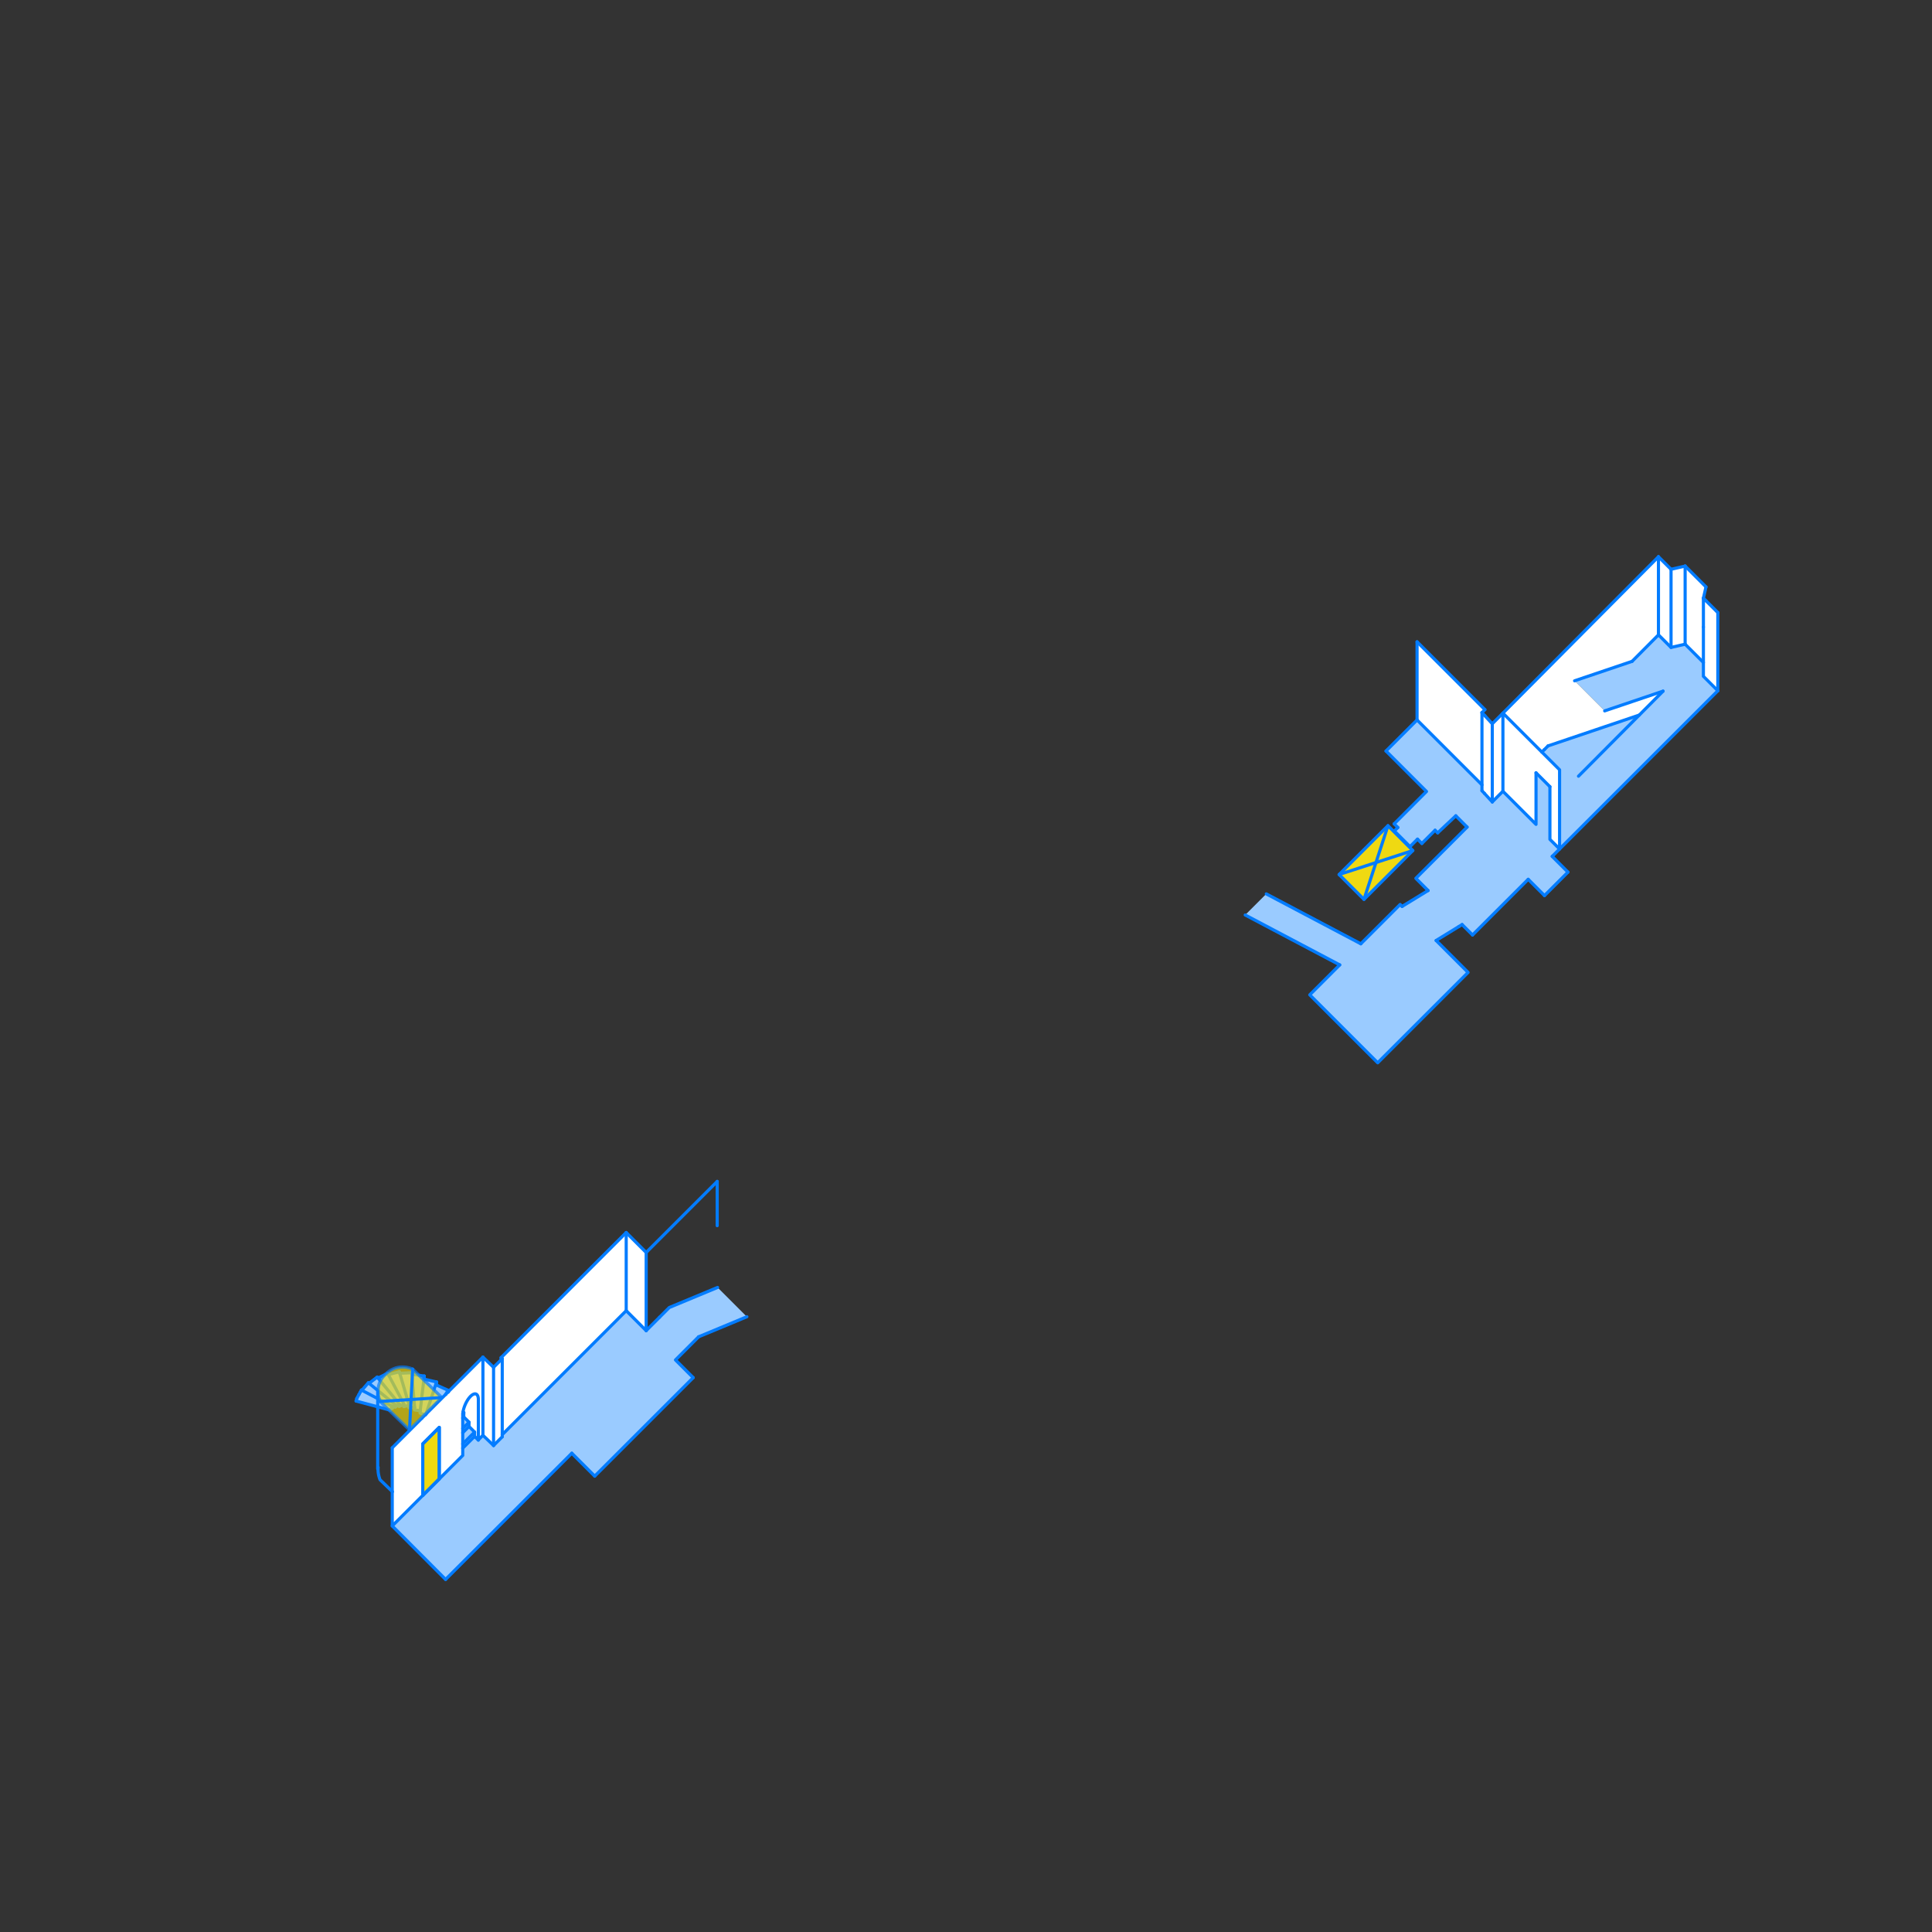 <svg id="_2" data-name="2" xmlns="http://www.w3.org/2000/svg" viewBox="0 0 4800 4800"><rect x="0" y="0" width="4800" height="4800" fill="#333333" stroke="none"/><defs><style>.cls-1{fill:#9acbff;}.cls-2{fill:#fff;}.cls-3,.cls-6{fill:#efd90f;}.cls-3,.cls-4,.cls-5,.cls-6{stroke:#037cff;stroke-linecap:round;stroke-linejoin:round;stroke-width:7.79px;}.cls-4{fill:none;}.cls-5{fill:#efd912;}.cls-6{opacity:0.68;}</style></defs><title>2</title><path class="cls-1" d="M1855.57,3271.43l-119.94,49.85-57.44,57.43,44,44.06-244.66,244.64-56.93-56.93-313.57,313.59L974.53,3791.18q37.9-37.91,75.82-75.81h0l41-41,58.29-58.28v-18l29.5-29.49,9,9,.32-.32,11.37-11.36,26.43,25.35,21.57-21.57v-5.34l308-308,49.59,49.58,33.16-33.16,24.27-24.28,120-49.84Z"/><polygon class="cls-2" points="4267.92 1522.01 4267.92 1716.16 4232.06 1680.29 4232.06 1645.88 4232.06 1557.89 4232.06 1486.15 4238.47 1492.58 4267.92 1522.01"/><polygon class="cls-1" points="4072.71 1776.55 4131.81 1717.13 3986.76 1766.17 3912.01 1691.43 4054.96 1643.09 4120.4 1577.27 4151.68 1608.55 4186.69 1600.52 4232.06 1645.88 4232.06 1680.29 4267.92 1716.16 3874.73 2109.33 3874.73 1912.5 3830.73 1868.5 3846.04 1853.2 3988.05 1805.19 4072.71 1776.55"/><polygon class="cls-2" points="4238.47 1458.16 4232.06 1486.15 4232.06 1557.89 4232.06 1645.88 4186.69 1600.52 4186.69 1406.39 4238.47 1458.16"/><polygon class="cls-2" points="4186.69 1406.39 4186.69 1600.52 4151.68 1608.55 4151.68 1414.41 4186.69 1406.39"/><polygon class="cls-2" points="4151.68 1414.41 4151.68 1608.55 4120.4 1577.27 4120.4 1383.14 4151.68 1414.41"/><polygon class="cls-2" points="4131.81 1717.13 4072.71 1776.55 3988.05 1805.19 3846.04 1853.2 3830.73 1868.5 3733.99 1771.76 4120.4 1383.14 4120.4 1577.27 4054.96 1643.09 3912.01 1691.43 3986.76 1766.17 4131.81 1717.13"/><path class="cls-1" d="M3856.4,2127.67l39.1,39.11L3837.24,2225l-40.44-40.44-138.34,138.34-25.9-25.9q-4,2.47-8,4.92-28.24,17.34-56.53,34.66l79.38,79.37L3422.9,2640.46l-168.82-168.82,74.43-74.41-234.84-124,52.4-52.41,234.84,124L3476.7,2249l1.87-1.89,4.86,4.87L3542.3,2216c1.89-1.17,3.79-2.34,5.7-3.49l-30.31-30.31L3645,2054.87l-28-28-45,42.34-6.47-6.48-32.89,32.91-10.8-10.79-4,4-14.56,14.56-38.84-38.82,8.63-8.63-8.63-8.64-.53-.54,80.36-80.36-100.6-100.59,77.13-77.13L3681.91,1950v14.57l6.22,6.72,19.4,21.06,26.43-26.43,82.26,82.24V1920l34.51,34.51v130.84l24,24Z"/><polygon class="cls-2" points="3874.73 1912.5 3874.73 2109.33 3850.73 2085.33 3850.73 1954.49 3816.22 1919.98 3816.22 2048.12 3733.96 1965.88 3733.96 1771.76 3733.99 1771.76 3830.73 1868.5 3874.73 1912.5"/><polygon class="cls-2" points="3733.96 1771.76 3733.96 1965.88 3707.53 1992.31 3707.53 1798.16 3733.96 1771.74 3733.96 1771.76"/><polygon class="cls-2" points="3707.53 1798.16 3707.53 1992.31 3688.13 1971.25 3681.91 1964.53 3681.91 1949.96 3681.91 1770.39 3689.19 1778.28 3707.53 1798.16"/><polygon class="cls-2" points="3689.19 1763.1 3681.91 1770.39 3681.91 1949.96 3520.65 1788.69 3520.65 1594.56 3689.19 1763.1"/><polygon class="cls-1" points="3510.12 2113.16 3388.76 2234.51 3418.56 2142.96 3510.12 2113.16"/><polygon class="cls-1" points="3510.12 2113.16 3418.56 2142.96 3448.36 2051.4 3510.12 2113.16"/><polygon class="cls-1" points="3448.36 2051.4 3418.56 2142.96 3327.01 2172.75 3427.82 2071.95 3448.36 2051.4"/><polygon class="cls-1" points="3418.56 2142.96 3388.76 2234.51 3327.01 2172.75 3418.56 2142.96"/><polygon class="cls-2" points="1605.4 3111.78 1605.4 3305.92 1555.81 3256.34 1555.81 3062.21 1605.4 3111.78"/><polygon class="cls-2" points="1555.81 3062.21 1555.81 3256.34 1247.81 3564.35 1247.81 3375.55 1245.15 3372.88 1555.81 3062.21"/><polygon class="cls-2" points="1247.81 3564.35 1247.81 3569.69 1226.24 3591.26 1226.24 3397.12 1245.15 3378.21 1247.81 3375.55 1247.81 3564.35"/><polygon class="cls-2" points="1226.24 3397.12 1226.24 3591.26 1199.81 3565.91 1199.81 3371.77 1226.24 3397.12"/><path class="cls-2" d="M1199.81,3371.77v194.14l-11.37,11.36v-100a26.79,26.79,0,0,0-1-7.75c-.75-2.37-2.13-4.92-4.67-6s-5.33-.23-7.53.92a26.07,26.07,0,0,0-6.21,4.77,56.15,56.15,0,0,0-7.88,10.22,84.43,84.43,0,0,0-5.85,11.54,83.21,83.21,0,0,0-4,12.29c-.35,1.48-.66,3-.92,4.55s-.44,2.93-.57,4.4q-.18,2-.18,3.87v100l-58.29,58.28V3546.23l-41,41v128.12h0q-37.92,37.89-75.82,75.81V3597l73.56-73.56,8.11-8.11h0l2.28-2.28h0l48.92-48.91v0l5.43-5.42h0l1.33-1.34Z"/><path class="cls-2" d="M1188.44,3477.23v100l-.32.32-9-9V3557.9L1165.22,3544v-10.67l-13-12.94v-10.68l-1.91-1.92c.26-1.55.57-3.07.92-4.55a83.21,83.21,0,0,1,4-12.29,84.43,84.43,0,0,1,5.85-11.54,56.15,56.15,0,0,1,7.88-10.22,26.07,26.07,0,0,1,6.21-4.77c2.2-1.15,5-2,7.53-.92s3.92,3.6,4.67,6A26.79,26.79,0,0,1,1188.44,3477.23Z"/><path class="cls-1" d="M1179.11,3557.9v10.68l-29.5,29.49v-10.68Z"/><path class="cls-1" d="M1179.11,3557.9l-29.5,29.49v-27.76l15.61-15.62Z"/><path class="cls-1" d="M1165.22,3533.34V3544l-15.61,15.62v-10.69Z"/><path class="cls-1" d="M1165.22,3533.34l-15.61,15.6v-25.89l2.66-2.65Z"/><polygon class="cls-1" points="1113.13 3454.1 1107.42 3464.15 1107.41 3464.17 1058.48 3513.08 1084.56 3433.5 1084.36 3436.58 1084.06 3440.87 1113.13 3454.1"/><path class="cls-3" d="M1091.32,3546.23v128.15l-41,41V3587.24Z"/><polygon class="cls-1" points="1084.56 3433.5 1058.48 3513.08 1058.48 3513.09 1056.21 3515.36 1056.2 3515.36 1043.69 3510.8 1044.03 3504.93 1054.06 3418.85 1053.83 3422.3 1053.54 3426.32 1084.56 3433.5"/><polygon class="cls-1" points="1054.06 3418.85 1044.03 3504.93 1029.73 3502.76 1030.15 3496.75 1023.15 3414.15 1054.06 3418.85"/><polygon class="cls-1" points="1023.15 3414.15 1030.15 3496.75 1016.11 3497.45 1016.51 3491.35 993.22 3411.86 1022.84 3410.4 1023.15 3414.15"/><polygon class="cls-1" points="993.22 3411.86 1016.51 3491.35 1003.27 3494.74 1003.64 3488.61 964.9 3415.16 992.14 3408.18 993.22 3411.86"/><polygon class="cls-1" points="964.9 3415.16 1003.64 3488.61 991.75 3494.4 992.08 3488.33 939.16 3423.69 963.2 3411.95 964.9 3415.16"/><polygon class="cls-1" points="982.06 3490.03 916.95 3436.9 937.19 3421.26 939.16 3423.69 992.08 3488.33 982.02 3496.1 982.06 3490.03"/><polygon class="cls-1" points="982.06 3490.03 974.44 3499.35 974.61 3493.82 899.12 3454.14 915.12 3435.41 916.95 3436.9 982.06 3490.03"/><polygon class="cls-1" points="974.61 3493.82 969.33 3503.48 884.71 3480.8 886.38 3474.56 891.91 3464.43 894.77 3459.23 897.9 3453.5 899.12 3454.14 974.61 3493.82"/><polyline class="cls-4" points="1638.56 3272.76 1662.83 3248.48 1782.78 3198.64"/><polyline class="cls-4" points="982.27 3490.2 982.06 3490.03 916.95 3436.9"/><polyline class="cls-4" points="1247.81 3569.69 1247.81 3564.35 1247.81 3375.55"/><line class="cls-4" x1="1245.15" y1="3378.21" x2="1226.24" y2="3397.12"/><line class="cls-4" x1="1226.24" y1="3591.26" x2="1199.81" y2="3565.91"/><line class="cls-4" x1="1056.2" y1="3515.37" x2="1048.09" y2="3523.48"/><line class="cls-4" x1="1058.49" y1="3513.09" x2="1056.21" y2="3515.37"/><line class="cls-4" x1="1107.41" y1="3464.17" x2="1058.49" y2="3513.08"/><line class="cls-4" x1="1112.85" y1="3458.73" x2="1107.42" y2="3464.15"/><line class="cls-4" x1="1114.18" y1="3457.38" x2="1112.85" y2="3458.72"/><line class="cls-4" x1="1048.09" y1="3523.48" x2="974.53" y2="3597.04"/><line class="cls-4" x1="3688.13" y1="1971.25" x2="3681.91" y2="1964.53"/><polyline class="cls-4" points="3681.91 1964.53 3681.91 1949.96 3681.91 1770.39"/><line class="cls-4" x1="1605.4" y1="3111.78" x2="1781.93" y2="2935.25"/><line class="cls-4" x1="3632.56" y1="2297.02" x2="3658.46" y2="2322.92"/><line class="cls-4" x1="4238.47" y1="1492.58" x2="4232.06" y2="1486.15"/><line class="cls-4" x1="4232.06" y1="1557.89" x2="4232.06" y2="1486.15"/><line class="cls-4" x1="1165.22" y1="3533.34" x2="1149.61" y2="3548.94"/><line class="cls-4" x1="1152.27" y1="3509.72" x2="1150.36" y2="3507.8"/><line class="cls-4" x1="1152.27" y1="3509.72" x2="1149.79" y2="3512.2"/><line class="cls-4" x1="3689.19" y1="1778.28" x2="3681.91" y2="1770.39"/><line class="cls-4" x1="4151.68" y1="1414.41" x2="4120.4" y2="1383.14"/><line class="cls-4" x1="4120.4" y1="1577.27" x2="4120.4" y2="1383.14"/><line class="cls-4" x1="4186.69" y1="1406.39" x2="4151.68" y2="1414.41"/><line class="cls-4" x1="4151.68" y1="1608.55" x2="4151.68" y2="1414.41"/><line class="cls-4" x1="4238.47" y1="1458.17" x2="4186.69" y2="1406.39"/><line class="cls-4" x1="4186.69" y1="1600.52" x2="4186.69" y2="1406.39"/><line class="cls-4" x1="4232.06" y1="1486.15" x2="4238.47" y2="1458.17"/><line class="cls-4" x1="4267.92" y1="1522.01" x2="4238.47" y2="1492.58"/><line class="cls-4" x1="4267.92" y1="1716.16" x2="4267.92" y2="1522.01"/><line class="cls-4" x1="3837.24" y1="2225.02" x2="3895.5" y2="2166.78"/><line class="cls-4" x1="3658.46" y1="2322.92" x2="3796.8" y2="2184.58"/><line class="cls-4" x1="3464.29" y1="2064.58" x2="3503.13" y2="2103.4"/><line class="cls-4" x1="3681.91" y1="1770.39" x2="3689.19" y2="1763.1"/><line class="cls-4" x1="3707.53" y1="1798.16" x2="3689.19" y2="1778.28"/><line class="cls-4" x1="3707.53" y1="1992.31" x2="3688.13" y2="1971.25"/><line class="cls-4" x1="3733.96" y1="1771.74" x2="3707.53" y2="1798.16"/><line class="cls-4" x1="3707.53" y1="1992.31" x2="3707.53" y2="1798.16"/><line class="cls-4" x1="3733.96" y1="1965.88" x2="3707.53" y2="1992.31"/><polyline class="cls-4" points="3733.96 1965.88 3733.96 1771.76 3733.96 1771.74"/><line class="cls-4" x1="1247.81" y1="3569.69" x2="1226.24" y2="3591.26"/><line class="cls-4" x1="992.08" y1="3488.33" x2="939.16" y2="3423.69"/><line class="cls-4" x1="1044.03" y1="3504.93" x2="1054.06" y2="3418.85"/><line class="cls-4" x1="1016.51" y1="3491.35" x2="993.22" y2="3411.86"/><line class="cls-4" x1="974.61" y1="3493.82" x2="899.12" y2="3454.14"/><line class="cls-4" x1="1003.64" y1="3488.61" x2="964.9" y2="3415.16"/><line class="cls-4" x1="1030.15" y1="3496.75" x2="1023.15" y2="3414.15"/><line class="cls-4" x1="939.16" y1="3423.69" x2="937.19" y2="3421.26"/><line class="cls-4" x1="993.22" y1="3411.86" x2="992.14" y2="3408.18"/><line class="cls-4" x1="1053.83" y1="3422.3" x2="1054.06" y2="3418.85"/><line class="cls-4" x1="899.12" y1="3454.14" x2="897.9" y2="3453.5"/><polyline class="cls-4" points="1107.41 3464.17 1107.42 3464.15 1113.13 3454.1"/><line class="cls-4" x1="1114.18" y1="3457.38" x2="1114.2" y2="3456.7"/><line class="cls-4" x1="1247.81" y1="3564.35" x2="1555.81" y2="3256.34"/><line class="cls-4" x1="1023.15" y1="3414.15" x2="1022.84" y2="3410.4"/><polyline class="cls-4" points="1058.48 3513.09 1058.48 3513.08 1084.56 3433.5"/><polyline class="cls-4" points="1112.85 3458.73 1112.85 3458.72 1112.88 3458.1"/><line class="cls-4" x1="964.9" y1="3415.16" x2="963.2" y2="3411.95"/><path class="cls-4" d="M1735.63,3321.28l119.94-49.85"/><line class="cls-4" x1="1245.14" y1="3378.21" x2="1245.14" y2="3372.88"/><line class="cls-4" x1="1605.4" y1="3305.92" x2="1605.4" y2="3111.78"/><line class="cls-4" x1="1638.56" y1="3272.76" x2="1605.4" y2="3305.92"/><line class="cls-4" x1="1477.57" y1="3667.41" x2="1722.23" y2="3422.77"/><line class="cls-4" x1="1420.64" y1="3610.48" x2="1477.57" y2="3667.41"/><line class="cls-4" x1="974.53" y1="3791.18" x2="1107.07" y2="3924.07"/><line class="cls-4" x1="1199.81" y1="3371.77" x2="1114.18" y2="3457.38"/><line class="cls-4" x1="1226.24" y1="3397.12" x2="1199.81" y2="3371.77"/><line class="cls-4" x1="1199.81" y1="3565.91" x2="1199.81" y2="3371.77"/><line class="cls-4" x1="1247.81" y1="3375.54" x2="1245.15" y2="3378.21"/><line class="cls-4" x1="1226.24" y1="3591.26" x2="1226.24" y2="3397.12"/><line class="cls-4" x1="1245.15" y1="3372.88" x2="1247.81" y2="3375.54"/><line class="cls-4" x1="1555.81" y1="3256.34" x2="1555.81" y2="3062.21"/><polyline class="cls-4" points="1555.81 3062.21 1245.15 3372.88 1245.14 3372.88"/><line class="cls-4" x1="916.95" y1="3436.9" x2="915.12" y2="3435.41"/><line class="cls-4" x1="915.12" y1="3435.41" x2="899.12" y2="3454.14"/><line class="cls-4" x1="937.19" y1="3421.26" x2="916.95" y2="3436.9"/><line class="cls-4" x1="1054.06" y1="3418.85" x2="1023.15" y2="3414.15"/><line class="cls-4" x1="1053.54" y1="3426.32" x2="1053.83" y2="3422.3"/><line class="cls-4" x1="992.14" y1="3408.18" x2="964.9" y2="3415.16"/><line class="cls-4" x1="897.9" y1="3453.5" x2="894.77" y2="3459.23"/><line class="cls-4" x1="1112.88" y1="3458.1" x2="1113.13" y2="3454.1"/><line class="cls-4" x1="1114.2" y1="3456.7" x2="1112.88" y2="3458.1"/><line class="cls-4" x1="1555.81" y1="3256.34" x2="1605.4" y2="3305.92"/><line class="cls-4" x1="1084.35" y1="3436.58" x2="1084.56" y2="3433.5"/><line class="cls-4" x1="1084.06" y1="3440.87" x2="1084.35" y2="3436.58"/><line class="cls-4" x1="963.2" y1="3411.95" x2="939.16" y2="3423.69"/><line class="cls-4" x1="1022.84" y1="3410.4" x2="993.22" y2="3411.86"/><line class="cls-4" x1="1605.4" y1="3111.78" x2="1555.81" y2="3062.21"/><line class="cls-4" x1="3443.52" y1="1865.82" x2="3520.65" y2="1788.69"/><line class="cls-4" x1="3520.65" y1="1788.69" x2="3520.65" y2="1594.56"/><line class="cls-4" x1="3520.65" y1="1788.69" x2="3681.91" y2="1949.96"/><polyline class="cls-4" points="3463.76 2046.77 3544.12 1966.41 3443.52 1865.82"/><line class="cls-4" x1="3689.19" y1="1763.1" x2="3520.65" y2="1594.56"/><polyline class="cls-4" points="3483.43 2252.02 3478.57 2247.16 3476.7 2249.04 3380.91 2344.82"/><polyline class="cls-4" points="3328.51 2397.23 3254.08 2471.64 3422.9 2640.46 3647.39 2415.97 3568.01 2336.6"/><line class="cls-4" x1="3093.67" y1="2273.27" x2="3328.51" y2="2397.23"/><line class="cls-4" x1="3380.91" y1="2344.82" x2="3146.07" y2="2220.86"/><line class="cls-4" x1="891.91" y1="3464.43" x2="886.38" y2="3474.56"/><polyline class="cls-4" points="969.33 3503.48 884.71 3480.8 884.63 3480.77"/><line class="cls-4" x1="886.38" y1="3474.56" x2="884.71" y2="3480.8"/><polyline class="cls-4" points="982.06 3490.03 982.02 3496.1 992.08 3488.33 991.75 3494.4 1003.64 3488.61 1003.27 3494.74 1016.51 3491.35 1016.11 3497.45 1030.15 3496.75 1029.73 3502.76 1044.03 3504.93 1043.69 3510.8 1056.2 3515.36 1056.21 3515.36"/><polyline class="cls-4" points="969.33 3503.48 974.61 3493.82 974.44 3499.35 982.06 3490.03 982.06 3490.01"/><line class="cls-4" x1="1084.06" y1="3440.87" x2="1113.13" y2="3454.1"/><line class="cls-4" x1="1053.54" y1="3426.32" x2="1084.56" y2="3433.5"/><line class="cls-4" x1="4054.96" y1="1643.09" x2="4120.4" y2="1577.27"/><line class="cls-4" x1="3836.93" y1="1862.36" x2="3836.93" y2="1862.35"/><polyline class="cls-4" points="4131.81 1717.13 4072.71 1776.55 3921.7 1928.42"/><line class="cls-4" x1="3846.04" y1="1853.2" x2="3830.73" y2="1868.5"/><polyline class="cls-4" points="3846.04 1853.2 3988.05 1805.19 4072.71 1776.55"/><polygon class="cls-5" points="3327.01 2172.75 3388.76 2234.51 3510.12 2113.16 3448.36 2051.4 3427.82 2071.95 3327.01 2172.75"/><polyline class="cls-4" points="3388.76 2234.51 3418.56 2142.96 3448.36 2051.4"/><polyline class="cls-4" points="3510.12 2113.16 3418.56 2142.96 3327.01 2172.75"/><polyline class="cls-4" points="1050.35 3715.36 1050.35 3587.24 1091.33 3546.23 1091.33 3674.38"/><line class="cls-4" x1="1152.27" y1="3520.4" x2="1149.61" y2="3523.05"/><line class="cls-4" x1="1165.22" y1="3544.01" x2="1149.61" y2="3559.63"/><line class="cls-4" x1="1179.11" y1="3557.9" x2="1149.61" y2="3587.39"/><polyline class="cls-4" points="1179.11 3568.58 1179.11 3557.9 1165.22 3544.01 1165.22 3533.34 1152.27 3520.4 1152.27 3509.72"/><line class="cls-4" x1="1179.11" y1="3568.58" x2="1149.61" y2="3598.07"/><polyline class="cls-4" points="1179.11 3568.58 1188.12 3577.59 1188.44 3577.27 1199.81 3565.91"/><path class="cls-4" d="M974.53,3597v194.14q37.9-37.91,75.82-75.81h0l41-41,58.29-58.28v-100q0-1.92.18-3.87c.13-1.47.32-2.95.57-4.4s.57-3.07.92-4.55a83.21,83.21,0,0,1,4-12.29,84.43,84.43,0,0,1,5.85-11.54,56.15,56.15,0,0,1,7.88-10.22,26.07,26.07,0,0,1,6.21-4.77c2.2-1.15,5-2,7.53-.92s3.92,3.6,4.67,6a26.79,26.79,0,0,1,1,7.75v100.69"/><polyline class="cls-4" points="1735.63 3321.28 1678.19 3378.71 1722.23 3422.77"/><line class="cls-4" x1="1107.07" y1="3924.07" x2="1420.64" y2="3610.48"/><line class="cls-4" x1="891.91" y1="3464.43" x2="894.77" y2="3459.23"/><polyline class="cls-4" points="4120.4 1577.27 4151.68 1608.55 4186.69 1600.52"/><line class="cls-4" x1="4232.06" y1="1645.88" x2="4186.69" y2="1600.52"/><polyline class="cls-4" points="4232.06 1557.89 4232.06 1645.88 4232.06 1680.29 4267.92 1716.16"/><line class="cls-4" x1="3816.22" y1="1919.98" x2="3850.73" y2="1954.49"/><polyline class="cls-4" points="3733.96 1965.88 3816.22 2048.12 3816.22 1919.98"/><polyline class="cls-4" points="3850.73 1954.49 3850.73 2085.33 3874.73 2109.33"/><polyline class="cls-4" points="4267.92 1716.16 3874.73 2109.33 3874.73 1912.5 3830.73 1868.5 3733.99 1771.76 4120.4 1383.14"/><line class="cls-4" x1="3874.73" y1="2109.33" x2="3856.4" y2="2127.67"/><line class="cls-4" x1="3895.5" y1="2166.78" x2="3856.4" y2="2127.67"/><line class="cls-4" x1="3796.8" y1="2184.58" x2="3837.24" y2="2225.02"/><path class="cls-4" d="M3483.43,2252,3542.3,2216c1.89-1.17,3.79-2.34,5.7-3.49"/><polyline class="cls-4" points="3548 2212.46 3517.69 2182.15 3644.97 2054.87"/><path class="cls-4" d="M3568,2336.6q28.27-17.32,56.53-34.66"/><polyline class="cls-4" points="3503.13 2103.4 3517.69 2088.84 3521.73 2084.8"/><line class="cls-4" x1="3521.73" y1="2084.8" x2="3532.53" y2="2095.59"/><line class="cls-4" x1="3565.42" y1="2062.68" x2="3571.89" y2="2069.16"/><line class="cls-4" x1="3616.92" y1="2026.82" x2="3644.97" y2="2054.87"/><line class="cls-4" x1="3532.53" y1="2095.59" x2="3565.42" y2="2062.68"/><line class="cls-4" x1="3571.89" y1="2069.16" x2="3616.92" y2="2026.82"/><polyline class="cls-4" points="3463.76 2046.77 3464.29 2047.31 3472.92 2055.95"/><path class="cls-4" d="M3624.54,2301.94q4-2.45,8-4.92"/><line class="cls-4" x1="3464.29" y1="2064.58" x2="3472.92" y2="2055.95"/><line class="cls-4" x1="4054.96" y1="1643.09" x2="3912.01" y2="1691.43"/><line class="cls-4" x1="4131.81" y1="1717.13" x2="3986.76" y2="1766.17"/><line class="cls-4" x1="1781.86" y1="3045.14" x2="1781.86" y2="2935.19"/><path class="cls-6" d="M1097.75,3472.18l-72.48-70.65s-40.9-20.69-73.93,19.56c-22.22,27.09-7.09,60.84-7.09,60.84l73.1,70.66Z"/><path class="cls-4" d="M939.4,3645.66a69.74,69.74,0,0,0,4.85,30.68L975,3706.05"/><line class="cls-4" x1="1017.35" y1="3552.59" x2="1025.27" y2="3401.53"/><line class="cls-4" x1="1097.75" y1="3472.18" x2="944.25" y2="3481.93"/><line class="cls-4" x1="938.41" y1="3456.74" x2="938.41" y2="3649.61"/></svg>
